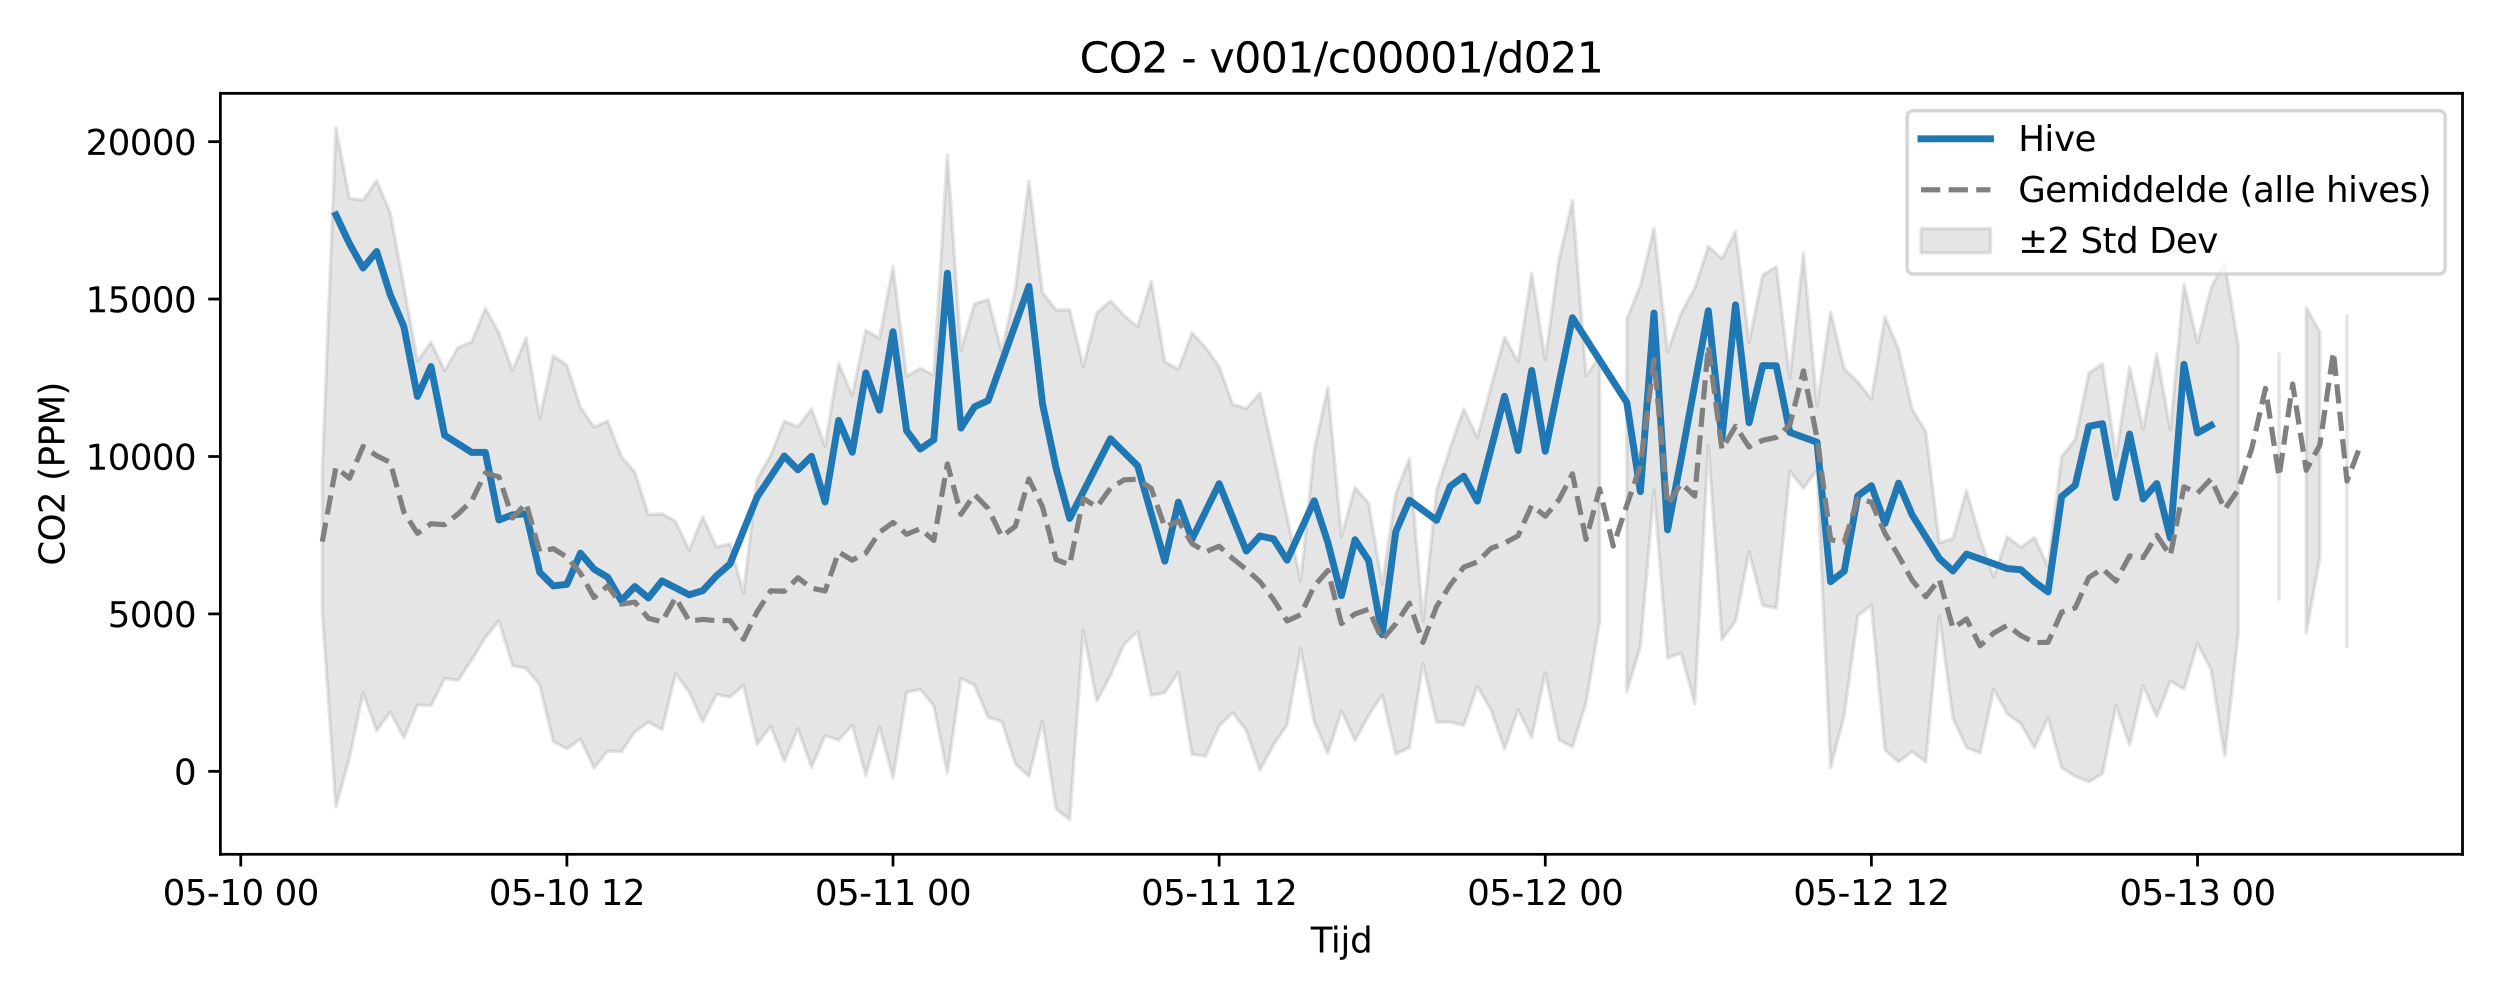 <?xml version="1.0" encoding="utf-8" standalone="no"?>
<!DOCTYPE svg PUBLIC "-//W3C//DTD SVG 1.1//EN"
  "http://www.w3.org/Graphics/SVG/1.1/DTD/svg11.dtd">
<svg xmlns:xlink="http://www.w3.org/1999/xlink" width="720pt" height="288pt" viewBox="0 0 720 288" xmlns="http://www.w3.org/2000/svg" version="1.1">
 <defs>
  <style type="text/css">*{stroke-linejoin: round; stroke-linecap: butt}</style>
 </defs>
 <g id="figure_1">
  <g id="patch_1">
   <path d="M 0 288 
L 720 288 
L 720 0 
L 0 0 
z
" style="fill: #ffffff"/>
  </g>
  <g id="axes_1">
   <g id="patch_2">
    <path d="M 63.47 246.04 
L 709.2 246.04 
L 709.2 26.88 
L 63.47 26.88 
z
" style="fill: #ffffff"/>
   </g>
   <g id="FillBetweenPolyCollection_1">
    <path d="M 92.821 135.432 
L 92.821 176.537 
L 96.735 232.361 
L 100.648 218.286 
L 104.562 199.471 
L 108.475 210.487 
L 112.389 205.017 
L 116.302 212.468 
L 120.216 203.106 
L 124.129 203.185 
L 128.043 195.447 
L 131.957 195.937 
L 135.87 189.976 
L 139.784 183.624 
L 143.697 178.768 
L 147.611 191.721 
L 151.524 192.463 
L 155.438 197.277 
L 159.351 213.544 
L 163.265 215.665 
L 167.178 212.857 
L 171.092 221.236 
L 175.005 216.265 
L 178.919 216.53 
L 182.832 210.839 
L 186.746 207.939 
L 190.659 210.115 
L 194.573 194.015 
L 198.486 199.264 
L 202.4 207.871 
L 206.313 200.01 
L 210.227 200.751 
L 214.14 197.375 
L 218.054 214.364 
L 221.967 209.163 
L 225.881 219.271 
L 229.794 209.851 
L 233.708 221.003 
L 237.621 211.886 
L 241.535 213.163 
L 245.448 208.86 
L 249.362 223.368 
L 253.275 209.249 
L 257.189 224.066 
L 261.103 199.365 
L 265.016 198.513 
L 268.93 203.251 
L 272.843 222.628 
L 276.757 195.365 
L 280.67 197.336 
L 284.584 206.604 
L 288.497 207.734 
L 292.411 219.959 
L 296.324 223.66 
L 300.238 207.626 
L 304.151 233.04 
L 308.065 236.078 
L 311.978 181.529 
L 315.892 201.931 
L 319.805 194.546 
L 323.719 185.602 
L 327.632 181.871 
L 331.546 200.253 
L 335.459 199.464 
L 339.373 193.571 
L 343.286 217.199 
L 347.2 217.785 
L 351.113 209.058 
L 355.027 205.268 
L 358.94 210.417 
L 362.854 221.758 
L 366.767 214.565 
L 370.681 208.74 
L 374.594 186.77 
L 378.508 207.835 
L 382.421 217.032 
L 386.335 204.704 
L 390.249 213.286 
L 394.162 206.048 
L 398.076 200.111 
L 401.989 217.102 
L 405.903 215.344 
L 409.816 191.087 
L 413.73 207.981 
L 417.643 207.966 
L 421.557 208.932 
L 425.47 197.657 
L 429.384 204.45 
L 433.297 215.707 
L 437.211 204.399 
L 441.124 212.35 
L 445.038 193.781 
L 448.951 213.014 
L 452.865 215.13 
L 456.778 202.403 
L 460.692 179.003 
L 460.692 102.608 
L 460.692 102.608 
L 456.778 108.29 
L 452.865 57.804 
L 448.951 74.961 
L 445.038 103.557 
L 441.124 78.692 
L 437.211 104.208 
L 433.297 97.157 
L 429.384 111.44 
L 425.47 126.029 
L 421.557 117.745 
L 417.643 129.04 
L 413.73 141.365 
L 409.816 178.916 
L 405.903 132.087 
L 401.989 142.21 
L 398.076 168.355 
L 394.162 144.908 
L 390.249 140.35 
L 386.335 154.51 
L 382.421 111.602 
L 378.508 129.672 
L 374.594 167.285 
L 370.681 148.924 
L 366.767 130.757 
L 362.854 113.226 
L 358.94 117.627 
L 355.027 116.474 
L 351.113 105.579 
L 347.2 100.092 
L 343.286 95.886 
L 339.373 106.397 
L 335.459 104.204 
L 331.546 81.051 
L 327.632 94.117 
L 323.719 90.829 
L 319.805 86.662 
L 315.892 90.097 
L 311.978 105.575 
L 308.065 89.247 
L 304.151 89.256 
L 300.238 84.273 
L 296.324 52.251 
L 292.411 83.271 
L 288.497 101.291 
L 284.584 86.315 
L 280.67 87.526 
L 276.757 100.869 
L 272.843 44.58 
L 268.93 108.055 
L 265.016 106.045 
L 261.103 108.369 
L 257.189 76.865 
L 253.275 97.435 
L 249.362 95.154 
L 245.448 113.8 
L 241.535 104.77 
L 237.621 128.516 
L 233.708 117.745 
L 229.794 122.935 
L 225.881 121.315 
L 221.967 131.121 
L 218.054 137.963 
L 214.14 170.825 
L 210.227 156.651 
L 206.313 157.519 
L 202.4 148.9 
L 198.486 158.468 
L 194.573 150.176 
L 190.659 147.989 
L 186.746 148.187 
L 182.832 135.977 
L 178.919 131.451 
L 175.005 121.26 
L 171.092 122.972 
L 167.178 117.28 
L 163.265 105.219 
L 159.351 102.502 
L 155.438 120.451 
L 151.524 97.367 
L 147.611 106.644 
L 143.697 95.911 
L 139.784 88.826 
L 135.87 98.461 
L 131.957 100.03 
L 128.043 106.748 
L 124.129 98.516 
L 120.216 104.077 
L 116.302 82.426 
L 112.389 61.318 
L 108.475 52.015 
L 104.562 57.677 
L 100.648 57.184 
L 96.735 36.842 
L 92.821 135.432 
z
" clip-path="url(#p4b338b435b)" style="fill: #808080; fill-opacity: 0.2; stroke: #808080; stroke-opacity: 0.2"/>
    <path d="M 468.519 91.883 
L 468.519 199.17 
L 472.432 186.19 
L 476.346 141.128 
L 480.259 189.466 
L 484.173 188.092 
L 488.086 202.714 
L 492 128.236 
L 495.913 184.241 
L 499.827 178.859 
L 503.74 158.918 
L 507.654 174.359 
L 511.567 175.163 
L 515.481 135.7 
L 519.395 140.617 
L 523.308 135.306 
L 527.222 221.06 
L 531.135 205.974 
L 535.049 177.373 
L 538.962 174.248 
L 542.876 215.972 
L 546.789 219.449 
L 550.703 216.434 
L 554.616 219.458 
L 558.53 177.274 
L 562.443 206.784 
L 566.357 215.268 
L 570.27 216.918 
L 574.184 198.437 
L 578.097 205.583 
L 582.011 208.447 
L 585.924 215.383 
L 589.838 206.713 
L 593.751 221.103 
L 597.665 223.587 
L 601.578 225.16 
L 605.492 222.8 
L 609.405 203.159 
L 613.319 214.531 
L 617.232 197.478 
L 621.146 206.378 
L 625.059 196.159 
L 628.973 198.486 
L 632.886 185.282 
L 636.8 192.944 
L 640.713 217.748 
L 644.627 182.376 
L 644.627 99.613 
L 644.627 99.613 
L 640.713 75.619 
L 636.8 82.856 
L 632.886 98.784 
L 628.973 81.936 
L 625.059 123.825 
L 621.146 101.941 
L 617.232 123.663 
L 613.319 105.7 
L 609.405 131.547 
L 605.492 104.805 
L 601.578 107.464 
L 597.665 126.578 
L 593.751 131.463 
L 589.838 163.251 
L 585.924 154.756 
L 582.011 157.642 
L 578.097 154.59 
L 574.184 166.172 
L 570.27 155.062 
L 566.357 141.248 
L 562.443 155.093 
L 558.53 156.343 
L 554.616 124.278 
L 550.703 117.84 
L 546.789 100.673 
L 542.876 91.236 
L 538.962 114.99 
L 535.049 109.968 
L 531.135 106.241 
L 527.222 89.832 
L 523.308 116.894 
L 519.395 73.014 
L 515.481 109.034 
L 511.567 76.786 
L 507.654 79.249 
L 503.74 98.541 
L 499.827 66.668 
L 495.913 74.526 
L 492 70.989 
L 488.086 83.025 
L 484.173 90.221 
L 480.259 101.326 
L 476.346 65.823 
L 472.432 82.231 
L 468.519 91.883 
z
" clip-path="url(#p4b338b435b)" style="fill: #808080; fill-opacity: 0.2; stroke: #808080; stroke-opacity: 0.2"/>
    <path d="M 656.368 101.974 
L 656.368 172.607 
L 656.368 101.974 
L 656.368 101.974 
z
" clip-path="url(#p4b338b435b)" style="fill: #808080; fill-opacity: 0.2; stroke: #808080; stroke-opacity: 0.2"/>
    <path d="M 664.195 88.59 
L 664.195 182.281 
L 668.108 160.676 
L 668.108 95.651 
L 668.108 95.651 
L 664.195 88.59 
z
" clip-path="url(#p4b338b435b)" style="fill: #808080; fill-opacity: 0.2; stroke: #808080; stroke-opacity: 0.2"/>
    <path d="M 675.935 90.957 
L 675.935 186.081 
L 675.935 90.957 
L 675.935 90.957 
z
" clip-path="url(#p4b338b435b)" style="fill: #808080; fill-opacity: 0.2; stroke: #808080; stroke-opacity: 0.2"/>
   </g>
   <g id="matplotlib.axis_1">
    <g id="xtick_1">
     <g id="line2d_1">
      <defs>
       <path id="m9935b5ecf4" d="M 0 0 
L 0 3.5 
" style="stroke: #000000; stroke-width: 0.8"/>
      </defs>
      <g>
       <use xlink:href="#m9935b5ecf4" x="69.34" y="246.04" style="stroke: #000000; stroke-width: 0.8"/>
      </g>
     </g>
     <g id="text_1">
      <!-- 05-10 00 -->
      <g transform="translate(46.86 260.638) scale(0.1 -0.1)">
       <defs>
        <path id="DejaVuSans-30" d="M 2034 4250 
Q 1547 4250 1301 3770 
Q 1056 3291 1056 2328 
Q 1056 1369 1301 889 
Q 1547 409 2034 409 
Q 2525 409 2770 889 
Q 3016 1369 3016 2328 
Q 3016 3291 2770 3770 
Q 2525 4250 2034 4250 
z
M 2034 4750 
Q 2819 4750 3233 4129 
Q 3647 3509 3647 2328 
Q 3647 1150 3233 529 
Q 2819 -91 2034 -91 
Q 1250 -91 836 529 
Q 422 1150 422 2328 
Q 422 3509 836 4129 
Q 1250 4750 2034 4750 
z
" transform="scale(0.016)"/>
        <path id="DejaVuSans-35" d="M 691 4666 
L 3169 4666 
L 3169 4134 
L 1269 4134 
L 1269 2991 
Q 1406 3038 1543 3061 
Q 1681 3084 1819 3084 
Q 2600 3084 3056 2656 
Q 3513 2228 3513 1497 
Q 3513 744 3044 326 
Q 2575 -91 1722 -91 
Q 1428 -91 1123 -41 
Q 819 9 494 109 
L 494 744 
Q 775 591 1075 516 
Q 1375 441 1709 441 
Q 2250 441 2565 725 
Q 2881 1009 2881 1497 
Q 2881 1984 2565 2268 
Q 2250 2553 1709 2553 
Q 1456 2553 1204 2497 
Q 953 2441 691 2322 
L 691 4666 
z
" transform="scale(0.016)"/>
        <path id="DejaVuSans-2d" d="M 313 2009 
L 1997 2009 
L 1997 1497 
L 313 1497 
L 313 2009 
z
" transform="scale(0.016)"/>
        <path id="DejaVuSans-31" d="M 794 531 
L 1825 531 
L 1825 4091 
L 703 3866 
L 703 4441 
L 1819 4666 
L 2450 4666 
L 2450 531 
L 3481 531 
L 3481 0 
L 794 0 
L 794 531 
z
" transform="scale(0.016)"/>
        <path id="DejaVuSans-20" transform="scale(0.016)"/>
       </defs>
       <use xlink:href="#DejaVuSans-30"/>
       <use xlink:href="#DejaVuSans-35" transform="translate(63.623 0)"/>
       <use xlink:href="#DejaVuSans-2d" transform="translate(127.246 0)"/>
       <use xlink:href="#DejaVuSans-31" transform="translate(163.33 0)"/>
       <use xlink:href="#DejaVuSans-30" transform="translate(226.953 0)"/>
       <use xlink:href="#DejaVuSans-20" transform="translate(290.576 0)"/>
       <use xlink:href="#DejaVuSans-30" transform="translate(322.363 0)"/>
       <use xlink:href="#DejaVuSans-30" transform="translate(385.986 0)"/>
      </g>
     </g>
    </g>
    <g id="xtick_2">
     <g id="line2d_2">
      <g>
       <use xlink:href="#m9935b5ecf4" x="163.265" y="246.04" style="stroke: #000000; stroke-width: 0.8"/>
      </g>
     </g>
     <g id="text_2">
      <!-- 05-10 12 -->
      <g transform="translate(140.784 260.638) scale(0.1 -0.1)">
       <defs>
        <path id="DejaVuSans-32" d="M 1228 531 
L 3431 531 
L 3431 0 
L 469 0 
L 469 531 
Q 828 903 1448 1529 
Q 2069 2156 2228 2338 
Q 2531 2678 2651 2914 
Q 2772 3150 2772 3378 
Q 2772 3750 2511 3984 
Q 2250 4219 1831 4219 
Q 1534 4219 1204 4116 
Q 875 4013 500 3803 
L 500 4441 
Q 881 4594 1212 4672 
Q 1544 4750 1819 4750 
Q 2544 4750 2975 4387 
Q 3406 4025 3406 3419 
Q 3406 3131 3298 2873 
Q 3191 2616 2906 2266 
Q 2828 2175 2409 1742 
Q 1991 1309 1228 531 
z
" transform="scale(0.016)"/>
       </defs>
       <use xlink:href="#DejaVuSans-30"/>
       <use xlink:href="#DejaVuSans-35" transform="translate(63.623 0)"/>
       <use xlink:href="#DejaVuSans-2d" transform="translate(127.246 0)"/>
       <use xlink:href="#DejaVuSans-31" transform="translate(163.33 0)"/>
       <use xlink:href="#DejaVuSans-30" transform="translate(226.953 0)"/>
       <use xlink:href="#DejaVuSans-20" transform="translate(290.576 0)"/>
       <use xlink:href="#DejaVuSans-31" transform="translate(322.363 0)"/>
       <use xlink:href="#DejaVuSans-32" transform="translate(385.986 0)"/>
      </g>
     </g>
    </g>
    <g id="xtick_3">
     <g id="line2d_3">
      <g>
       <use xlink:href="#m9935b5ecf4" x="257.189" y="246.04" style="stroke: #000000; stroke-width: 0.8"/>
      </g>
     </g>
     <g id="text_3">
      <!-- 05-11 00 -->
      <g transform="translate(234.709 260.638) scale(0.1 -0.1)">
       <use xlink:href="#DejaVuSans-30"/>
       <use xlink:href="#DejaVuSans-35" transform="translate(63.623 0)"/>
       <use xlink:href="#DejaVuSans-2d" transform="translate(127.246 0)"/>
       <use xlink:href="#DejaVuSans-31" transform="translate(163.33 0)"/>
       <use xlink:href="#DejaVuSans-31" transform="translate(226.953 0)"/>
       <use xlink:href="#DejaVuSans-20" transform="translate(290.576 0)"/>
       <use xlink:href="#DejaVuSans-30" transform="translate(322.363 0)"/>
       <use xlink:href="#DejaVuSans-30" transform="translate(385.986 0)"/>
      </g>
     </g>
    </g>
    <g id="xtick_4">
     <g id="line2d_4">
      <g>
       <use xlink:href="#m9935b5ecf4" x="351.113" y="246.04" style="stroke: #000000; stroke-width: 0.8"/>
      </g>
     </g>
     <g id="text_4">
      <!-- 05-11 12 -->
      <g transform="translate(328.633 260.638) scale(0.1 -0.1)">
       <use xlink:href="#DejaVuSans-30"/>
       <use xlink:href="#DejaVuSans-35" transform="translate(63.623 0)"/>
       <use xlink:href="#DejaVuSans-2d" transform="translate(127.246 0)"/>
       <use xlink:href="#DejaVuSans-31" transform="translate(163.33 0)"/>
       <use xlink:href="#DejaVuSans-31" transform="translate(226.953 0)"/>
       <use xlink:href="#DejaVuSans-20" transform="translate(290.576 0)"/>
       <use xlink:href="#DejaVuSans-31" transform="translate(322.363 0)"/>
       <use xlink:href="#DejaVuSans-32" transform="translate(385.986 0)"/>
      </g>
     </g>
    </g>
    <g id="xtick_5">
     <g id="line2d_5">
      <g>
       <use xlink:href="#m9935b5ecf4" x="445.038" y="246.04" style="stroke: #000000; stroke-width: 0.8"/>
      </g>
     </g>
     <g id="text_5">
      <!-- 05-12 00 -->
      <g transform="translate(422.557 260.638) scale(0.1 -0.1)">
       <use xlink:href="#DejaVuSans-30"/>
       <use xlink:href="#DejaVuSans-35" transform="translate(63.623 0)"/>
       <use xlink:href="#DejaVuSans-2d" transform="translate(127.246 0)"/>
       <use xlink:href="#DejaVuSans-31" transform="translate(163.33 0)"/>
       <use xlink:href="#DejaVuSans-32" transform="translate(226.953 0)"/>
       <use xlink:href="#DejaVuSans-20" transform="translate(290.576 0)"/>
       <use xlink:href="#DejaVuSans-30" transform="translate(322.363 0)"/>
       <use xlink:href="#DejaVuSans-30" transform="translate(385.986 0)"/>
      </g>
     </g>
    </g>
    <g id="xtick_6">
     <g id="line2d_6">
      <g>
       <use xlink:href="#m9935b5ecf4" x="538.962" y="246.04" style="stroke: #000000; stroke-width: 0.8"/>
      </g>
     </g>
     <g id="text_6">
      <!-- 05-12 12 -->
      <g transform="translate(516.482 260.638) scale(0.1 -0.1)">
       <use xlink:href="#DejaVuSans-30"/>
       <use xlink:href="#DejaVuSans-35" transform="translate(63.623 0)"/>
       <use xlink:href="#DejaVuSans-2d" transform="translate(127.246 0)"/>
       <use xlink:href="#DejaVuSans-31" transform="translate(163.33 0)"/>
       <use xlink:href="#DejaVuSans-32" transform="translate(226.953 0)"/>
       <use xlink:href="#DejaVuSans-20" transform="translate(290.576 0)"/>
       <use xlink:href="#DejaVuSans-31" transform="translate(322.363 0)"/>
       <use xlink:href="#DejaVuSans-32" transform="translate(385.986 0)"/>
      </g>
     </g>
    </g>
    <g id="xtick_7">
     <g id="line2d_7">
      <g>
       <use xlink:href="#m9935b5ecf4" x="632.886" y="246.04" style="stroke: #000000; stroke-width: 0.8"/>
      </g>
     </g>
     <g id="text_7">
      <!-- 05-13 00 -->
      <g transform="translate(610.406 260.638) scale(0.1 -0.1)">
       <defs>
        <path id="DejaVuSans-33" d="M 2597 2516 
Q 3050 2419 3304 2112 
Q 3559 1806 3559 1356 
Q 3559 666 3084 287 
Q 2609 -91 1734 -91 
Q 1441 -91 1130 -33 
Q 819 25 488 141 
L 488 750 
Q 750 597 1062 519 
Q 1375 441 1716 441 
Q 2309 441 2620 675 
Q 2931 909 2931 1356 
Q 2931 1769 2642 2001 
Q 2353 2234 1838 2234 
L 1294 2234 
L 1294 2753 
L 1863 2753 
Q 2328 2753 2575 2939 
Q 2822 3125 2822 3475 
Q 2822 3834 2567 4026 
Q 2313 4219 1838 4219 
Q 1578 4219 1281 4162 
Q 984 4106 628 3988 
L 628 4550 
Q 988 4650 1302 4700 
Q 1616 4750 1894 4750 
Q 2613 4750 3031 4423 
Q 3450 4097 3450 3541 
Q 3450 3153 3228 2886 
Q 3006 2619 2597 2516 
z
" transform="scale(0.016)"/>
       </defs>
       <use xlink:href="#DejaVuSans-30"/>
       <use xlink:href="#DejaVuSans-35" transform="translate(63.623 0)"/>
       <use xlink:href="#DejaVuSans-2d" transform="translate(127.246 0)"/>
       <use xlink:href="#DejaVuSans-31" transform="translate(163.33 0)"/>
       <use xlink:href="#DejaVuSans-33" transform="translate(226.953 0)"/>
       <use xlink:href="#DejaVuSans-20" transform="translate(290.576 0)"/>
       <use xlink:href="#DejaVuSans-30" transform="translate(322.363 0)"/>
       <use xlink:href="#DejaVuSans-30" transform="translate(385.986 0)"/>
      </g>
     </g>
    </g>
    <g id="text_8">
     <!-- Tijd -->
     <g transform="translate(377.485 274.317) scale(0.1 -0.1)">
      <defs>
       <path id="DejaVuSans-54" d="M -19 4666 
L 3928 4666 
L 3928 4134 
L 2272 4134 
L 2272 0 
L 1638 0 
L 1638 4134 
L -19 4134 
L -19 4666 
z
" transform="scale(0.016)"/>
       <path id="DejaVuSans-69" d="M 603 3500 
L 1178 3500 
L 1178 0 
L 603 0 
L 603 3500 
z
M 603 4863 
L 1178 4863 
L 1178 4134 
L 603 4134 
L 603 4863 
z
" transform="scale(0.016)"/>
       <path id="DejaVuSans-6a" d="M 603 3500 
L 1178 3500 
L 1178 -63 
Q 1178 -731 923 -1031 
Q 669 -1331 103 -1331 
L -116 -1331 
L -116 -844 
L 38 -844 
Q 366 -844 484 -692 
Q 603 -541 603 -63 
L 603 3500 
z
M 603 4863 
L 1178 4863 
L 1178 4134 
L 603 4134 
L 603 4863 
z
" transform="scale(0.016)"/>
       <path id="DejaVuSans-64" d="M 2906 2969 
L 2906 4863 
L 3481 4863 
L 3481 0 
L 2906 0 
L 2906 525 
Q 2725 213 2448 61 
Q 2172 -91 1784 -91 
Q 1150 -91 751 415 
Q 353 922 353 1747 
Q 353 2572 751 3078 
Q 1150 3584 1784 3584 
Q 2172 3584 2448 3432 
Q 2725 3281 2906 2969 
z
M 947 1747 
Q 947 1113 1208 752 
Q 1469 391 1925 391 
Q 2381 391 2643 752 
Q 2906 1113 2906 1747 
Q 2906 2381 2643 2742 
Q 2381 3103 1925 3103 
Q 1469 3103 1208 2742 
Q 947 2381 947 1747 
z
" transform="scale(0.016)"/>
      </defs>
      <use xlink:href="#DejaVuSans-54"/>
      <use xlink:href="#DejaVuSans-69" transform="translate(57.959 0)"/>
      <use xlink:href="#DejaVuSans-6a" transform="translate(85.742 0)"/>
      <use xlink:href="#DejaVuSans-64" transform="translate(113.525 0)"/>
     </g>
    </g>
   </g>
   <g id="matplotlib.axis_2">
    <g id="ytick_1">
     <g id="line2d_8">
      <defs>
       <path id="mc463abbfb0" d="M 0 0 
L -3.5 0 
" style="stroke: #000000; stroke-width: 0.8"/>
      </defs>
      <g>
       <use xlink:href="#mc463abbfb0" x="63.47" y="222.138" style="stroke: #000000; stroke-width: 0.8"/>
      </g>
     </g>
     <g id="text_9">
      <!-- 0 -->
      <g transform="translate(50.108 225.937) scale(0.1 -0.1)">
       <use xlink:href="#DejaVuSans-30"/>
      </g>
     </g>
    </g>
    <g id="ytick_2">
     <g id="line2d_9">
      <g>
       <use xlink:href="#mc463abbfb0" x="63.47" y="176.804" style="stroke: #000000; stroke-width: 0.8"/>
      </g>
     </g>
     <g id="text_10">
      <!-- 5000 -->
      <g transform="translate(31.02 180.604) scale(0.1 -0.1)">
       <use xlink:href="#DejaVuSans-35"/>
       <use xlink:href="#DejaVuSans-30" transform="translate(63.623 0)"/>
       <use xlink:href="#DejaVuSans-30" transform="translate(127.246 0)"/>
       <use xlink:href="#DejaVuSans-30" transform="translate(190.869 0)"/>
      </g>
     </g>
    </g>
    <g id="ytick_3">
     <g id="line2d_10">
      <g>
       <use xlink:href="#mc463abbfb0" x="63.47" y="131.471" style="stroke: #000000; stroke-width: 0.8"/>
      </g>
     </g>
     <g id="text_11">
      <!-- 10000 -->
      <g transform="translate(24.657 135.27) scale(0.1 -0.1)">
       <use xlink:href="#DejaVuSans-31"/>
       <use xlink:href="#DejaVuSans-30" transform="translate(63.623 0)"/>
       <use xlink:href="#DejaVuSans-30" transform="translate(127.246 0)"/>
       <use xlink:href="#DejaVuSans-30" transform="translate(190.869 0)"/>
       <use xlink:href="#DejaVuSans-30" transform="translate(254.492 0)"/>
      </g>
     </g>
    </g>
    <g id="ytick_4">
     <g id="line2d_11">
      <g>
       <use xlink:href="#mc463abbfb0" x="63.47" y="86.138" style="stroke: #000000; stroke-width: 0.8"/>
      </g>
     </g>
     <g id="text_12">
      <!-- 15000 -->
      <g transform="translate(24.657 89.937) scale(0.1 -0.1)">
       <use xlink:href="#DejaVuSans-31"/>
       <use xlink:href="#DejaVuSans-35" transform="translate(63.623 0)"/>
       <use xlink:href="#DejaVuSans-30" transform="translate(127.246 0)"/>
       <use xlink:href="#DejaVuSans-30" transform="translate(190.869 0)"/>
       <use xlink:href="#DejaVuSans-30" transform="translate(254.492 0)"/>
      </g>
     </g>
    </g>
    <g id="ytick_5">
     <g id="line2d_12">
      <g>
       <use xlink:href="#mc463abbfb0" x="63.47" y="40.805" style="stroke: #000000; stroke-width: 0.8"/>
      </g>
     </g>
     <g id="text_13">
      <!-- 20000 -->
      <g transform="translate(24.657 44.604) scale(0.1 -0.1)">
       <use xlink:href="#DejaVuSans-32"/>
       <use xlink:href="#DejaVuSans-30" transform="translate(63.623 0)"/>
       <use xlink:href="#DejaVuSans-30" transform="translate(127.246 0)"/>
       <use xlink:href="#DejaVuSans-30" transform="translate(190.869 0)"/>
       <use xlink:href="#DejaVuSans-30" transform="translate(254.492 0)"/>
      </g>
     </g>
    </g>
    <g id="text_14">
     <!-- CO2 (PPM) -->
     <g transform="translate(18.578 162.903) rotate(-90) scale(0.1 -0.1)">
      <defs>
       <path id="DejaVuSans-43" d="M 4122 4306 
L 4122 3641 
Q 3803 3938 3442 4084 
Q 3081 4231 2675 4231 
Q 1875 4231 1450 3742 
Q 1025 3253 1025 2328 
Q 1025 1406 1450 917 
Q 1875 428 2675 428 
Q 3081 428 3442 575 
Q 3803 722 4122 1019 
L 4122 359 
Q 3791 134 3420 21 
Q 3050 -91 2638 -91 
Q 1578 -91 968 557 
Q 359 1206 359 2328 
Q 359 3453 968 4101 
Q 1578 4750 2638 4750 
Q 3056 4750 3426 4639 
Q 3797 4528 4122 4306 
z
" transform="scale(0.016)"/>
       <path id="DejaVuSans-4f" d="M 2522 4238 
Q 1834 4238 1429 3725 
Q 1025 3213 1025 2328 
Q 1025 1447 1429 934 
Q 1834 422 2522 422 
Q 3209 422 3611 934 
Q 4013 1447 4013 2328 
Q 4013 3213 3611 3725 
Q 3209 4238 2522 4238 
z
M 2522 4750 
Q 3503 4750 4090 4092 
Q 4678 3434 4678 2328 
Q 4678 1225 4090 567 
Q 3503 -91 2522 -91 
Q 1538 -91 948 565 
Q 359 1222 359 2328 
Q 359 3434 948 4092 
Q 1538 4750 2522 4750 
z
" transform="scale(0.016)"/>
       <path id="DejaVuSans-28" d="M 1984 4856 
Q 1566 4138 1362 3434 
Q 1159 2731 1159 2009 
Q 1159 1288 1364 580 
Q 1569 -128 1984 -844 
L 1484 -844 
Q 1016 -109 783 600 
Q 550 1309 550 2009 
Q 550 2706 781 3412 
Q 1013 4119 1484 4856 
L 1984 4856 
z
" transform="scale(0.016)"/>
       <path id="DejaVuSans-50" d="M 1259 4147 
L 1259 2394 
L 2053 2394 
Q 2494 2394 2734 2622 
Q 2975 2850 2975 3272 
Q 2975 3691 2734 3919 
Q 2494 4147 2053 4147 
L 1259 4147 
z
M 628 4666 
L 2053 4666 
Q 2838 4666 3239 4311 
Q 3641 3956 3641 3272 
Q 3641 2581 3239 2228 
Q 2838 1875 2053 1875 
L 1259 1875 
L 1259 0 
L 628 0 
L 628 4666 
z
" transform="scale(0.016)"/>
       <path id="DejaVuSans-4d" d="M 628 4666 
L 1569 4666 
L 2759 1491 
L 3956 4666 
L 4897 4666 
L 4897 0 
L 4281 0 
L 4281 4097 
L 3078 897 
L 2444 897 
L 1241 4097 
L 1241 0 
L 628 0 
L 628 4666 
z
" transform="scale(0.016)"/>
       <path id="DejaVuSans-29" d="M 513 4856 
L 1013 4856 
Q 1481 4119 1714 3412 
Q 1947 2706 1947 2009 
Q 1947 1309 1714 600 
Q 1481 -109 1013 -844 
L 513 -844 
Q 928 -128 1133 580 
Q 1338 1288 1338 2009 
Q 1338 2731 1133 3434 
Q 928 4138 513 4856 
z
" transform="scale(0.016)"/>
      </defs>
      <use xlink:href="#DejaVuSans-43"/>
      <use xlink:href="#DejaVuSans-4f" transform="translate(69.824 0)"/>
      <use xlink:href="#DejaVuSans-32" transform="translate(148.535 0)"/>
      <use xlink:href="#DejaVuSans-20" transform="translate(212.158 0)"/>
      <use xlink:href="#DejaVuSans-28" transform="translate(243.945 0)"/>
      <use xlink:href="#DejaVuSans-50" transform="translate(282.959 0)"/>
      <use xlink:href="#DejaVuSans-50" transform="translate(343.262 0)"/>
      <use xlink:href="#DejaVuSans-4d" transform="translate(403.564 0)"/>
      <use xlink:href="#DejaVuSans-29" transform="translate(489.844 0)"/>
     </g>
    </g>
   </g>
   <g id="line2d_13">
    <path d="M 96.735 61.903 
L 100.648 70.181 
L 104.562 77.18 
L 108.475 72.447 
L 112.389 84.896 
L 116.302 94.021 
L 120.216 114.163 
L 124.129 105.577 
L 128.043 125.351 
L 135.87 130.302 
L 139.784 130.283 
L 143.697 149.754 
L 147.611 148.276 
L 151.524 147.982 
L 155.438 164.821 
L 159.351 168.744 
L 163.265 168.282 
L 167.178 159.315 
L 171.092 163.93 
L 175.005 166.246 
L 178.919 172.978 
L 182.832 168.925 
L 186.746 172.203 
L 190.659 167.293 
L 198.486 171.301 
L 202.4 170.104 
L 206.313 165.847 
L 210.227 162.452 
L 218.054 143.098 
L 221.967 137.265 
L 225.881 131.335 
L 229.794 135.306 
L 233.708 131.423 
L 237.621 144.563 
L 241.535 121.087 
L 245.448 130.241 
L 249.362 107.405 
L 253.275 118.137 
L 257.189 95.537 
L 261.103 124.049 
L 265.016 129.328 
L 268.93 126.645 
L 272.843 78.685 
L 276.757 123.284 
L 280.67 117.159 
L 284.584 115.351 
L 296.324 82.484 
L 300.238 116.257 
L 304.151 134.83 
L 308.065 149.287 
L 319.805 126.38 
L 327.632 134.15 
L 335.459 161.609 
L 339.373 144.618 
L 343.286 155.303 
L 351.113 139.318 
L 355.027 149.097 
L 358.94 158.707 
L 362.854 154.373 
L 366.767 155.189 
L 370.681 161.331 
L 378.508 144.228 
L 382.421 156.228 
L 386.335 171.537 
L 390.249 155.434 
L 394.162 161.409 
L 398.076 182.797 
L 401.989 153.086 
L 405.903 144.047 
L 413.73 149.849 
L 417.643 140.069 
L 421.557 137.165 
L 425.47 144.3 
L 429.384 129.455 
L 433.297 114.145 
L 437.211 129.755 
L 441.124 106.704 
L 445.038 129.948 
L 448.951 110.573 
L 452.865 91.514 
L 468.519 115.895 
L 472.432 141.58 
L 476.346 90.164 
L 480.259 152.596 
L 484.173 132.128 
L 492 89.493 
L 495.913 126.276 
L 499.827 87.797 
L 503.74 121.738 
L 507.654 105.278 
L 511.567 105.359 
L 515.481 124.526 
L 523.308 127.355 
L 527.222 167.529 
L 531.135 164.483 
L 535.049 142.804 
L 538.962 139.899 
L 542.876 150.72 
L 546.789 139.148 
L 550.703 148.308 
L 558.53 160.856 
L 562.443 164.431 
L 566.357 159.575 
L 578.097 163.748 
L 582.011 164.075 
L 585.924 167.572 
L 589.838 170.467 
L 593.751 142.977 
L 597.665 139.773 
L 601.578 122.767 
L 605.492 122.015 
L 609.405 143.291 
L 613.319 125.01 
L 617.232 143.705 
L 621.146 139.284 
L 625.059 154.936 
L 628.973 104.93 
L 632.886 124.677 
L 636.8 122.504 
" clip-path="url(#p4b338b435b)" style="fill: none; stroke: #1f77b4; stroke-width: 2; stroke-linecap: square"/>
   </g>
   <g id="line2d_14">
    <path d="M 92.821 155.984 
L 96.735 134.601 
L 100.648 137.735 
L 104.562 128.574 
L 108.475 131.251 
L 112.389 133.168 
L 116.302 147.447 
L 120.216 153.591 
L 124.129 150.85 
L 128.043 151.097 
L 131.957 147.984 
L 135.87 144.219 
L 139.784 136.225 
L 143.697 137.34 
L 147.611 149.183 
L 151.524 144.915 
L 155.438 158.864 
L 159.351 158.023 
L 163.265 160.442 
L 167.178 165.069 
L 171.092 172.104 
L 175.005 168.763 
L 178.919 173.99 
L 182.832 173.408 
L 186.746 178.063 
L 190.659 179.052 
L 194.573 172.095 
L 198.486 178.866 
L 202.4 178.386 
L 206.313 178.765 
L 210.227 178.701 
L 214.14 184.1 
L 218.054 176.164 
L 221.967 170.142 
L 225.881 170.293 
L 229.794 166.393 
L 233.708 169.374 
L 237.621 170.201 
L 241.535 158.967 
L 245.448 161.33 
L 249.362 159.261 
L 253.275 153.342 
L 257.189 150.466 
L 261.103 153.867 
L 265.016 152.279 
L 268.93 155.653 
L 272.843 133.604 
L 276.757 148.117 
L 280.67 142.431 
L 284.584 146.46 
L 288.497 154.513 
L 292.411 151.615 
L 296.324 137.956 
L 300.238 145.95 
L 304.151 161.148 
L 308.065 162.663 
L 311.978 143.552 
L 315.892 146.014 
L 319.805 140.604 
L 323.719 138.215 
L 327.632 137.994 
L 331.546 140.652 
L 335.459 151.834 
L 339.373 149.984 
L 343.286 156.542 
L 347.2 158.939 
L 351.113 157.319 
L 355.027 160.871 
L 358.94 164.022 
L 362.854 167.492 
L 366.767 172.661 
L 370.681 178.832 
L 374.594 177.027 
L 378.508 168.754 
L 382.421 164.317 
L 386.335 179.607 
L 390.249 176.818 
L 394.162 175.478 
L 398.076 184.233 
L 401.989 179.656 
L 405.903 173.716 
L 409.816 185.002 
L 413.73 174.673 
L 417.643 168.503 
L 421.557 163.338 
L 425.47 161.843 
L 429.384 157.945 
L 433.297 156.432 
L 437.211 154.303 
L 441.124 145.521 
L 445.038 148.669 
L 448.951 143.988 
L 452.865 136.467 
L 456.778 155.347 
L 460.692 140.805 
L 464.605 157.266 
L 468.519 145.527 
L 472.432 134.211 
L 476.346 103.476 
L 480.259 145.396 
L 484.173 139.156 
L 488.086 142.869 
L 492 99.612 
L 495.913 129.384 
L 499.827 122.763 
L 503.74 128.73 
L 507.654 126.804 
L 511.567 125.974 
L 515.481 122.367 
L 519.395 106.816 
L 523.308 126.1 
L 527.222 155.446 
L 531.135 156.107 
L 535.049 143.67 
L 538.962 144.619 
L 542.876 153.604 
L 546.789 160.061 
L 550.703 167.137 
L 554.616 171.868 
L 558.53 166.808 
L 562.443 180.938 
L 566.357 178.258 
L 570.27 185.99 
L 574.184 182.305 
L 578.097 180.087 
L 582.011 183.044 
L 585.924 185.069 
L 589.838 184.982 
L 593.751 176.283 
L 597.665 175.082 
L 601.578 166.312 
L 605.492 163.803 
L 609.405 167.353 
L 613.319 160.116 
L 617.232 160.571 
L 621.146 154.16 
L 625.059 159.992 
L 628.973 140.211 
L 632.886 142.033 
L 636.8 137.9 
L 640.713 146.683 
L 644.627 140.994 
L 648.541 129.041 
L 652.454 111.863 
L 656.368 137.29 
L 660.281 110.618 
L 664.195 135.436 
L 668.108 128.163 
L 672.022 101.364 
L 675.935 138.519 
L 679.849 128.201 
L 679.849 128.201 
" clip-path="url(#p4b338b435b)" style="fill: none; stroke-dasharray: 5.55,2.4; stroke-dashoffset: 0; stroke: #808080; stroke-width: 1.5"/>
   </g>
   <g id="patch_3">
    <path d="M 63.47 246.04 
L 63.47 26.88 
" style="fill: none; stroke: #000000; stroke-width: 0.8; stroke-linejoin: miter; stroke-linecap: square"/>
   </g>
   <g id="patch_4">
    <path d="M 709.2 246.04 
L 709.2 26.88 
" style="fill: none; stroke: #000000; stroke-width: 0.8; stroke-linejoin: miter; stroke-linecap: square"/>
   </g>
   <g id="patch_5">
    <path d="M 63.47 246.04 
L 709.2 246.04 
" style="fill: none; stroke: #000000; stroke-width: 0.8; stroke-linejoin: miter; stroke-linecap: square"/>
   </g>
   <g id="patch_6">
    <path d="M 63.47 26.88 
L 709.2 26.88 
" style="fill: none; stroke: #000000; stroke-width: 0.8; stroke-linejoin: miter; stroke-linecap: square"/>
   </g>
   <g id="text_15">
    <!-- CO2 - v001/c00001/d021 -->
    <g transform="translate(310.932 20.88) scale(0.12 -0.12)">
     <defs>
      <path id="DejaVuSans-76" d="M 191 3500 
L 800 3500 
L 1894 563 
L 2988 3500 
L 3597 3500 
L 2284 0 
L 1503 0 
L 191 3500 
z
" transform="scale(0.016)"/>
      <path id="DejaVuSans-2f" d="M 1625 4666 
L 2156 4666 
L 531 -594 
L 0 -594 
L 1625 4666 
z
" transform="scale(0.016)"/>
      <path id="DejaVuSans-63" d="M 3122 3366 
L 3122 2828 
Q 2878 2963 2633 3030 
Q 2388 3097 2138 3097 
Q 1578 3097 1268 2742 
Q 959 2388 959 1747 
Q 959 1106 1268 751 
Q 1578 397 2138 397 
Q 2388 397 2633 464 
Q 2878 531 3122 666 
L 3122 134 
Q 2881 22 2623 -34 
Q 2366 -91 2075 -91 
Q 1284 -91 818 406 
Q 353 903 353 1747 
Q 353 2603 823 3093 
Q 1294 3584 2113 3584 
Q 2378 3584 2631 3529 
Q 2884 3475 3122 3366 
z
" transform="scale(0.016)"/>
     </defs>
     <use xlink:href="#DejaVuSans-43"/>
     <use xlink:href="#DejaVuSans-4f" transform="translate(69.824 0)"/>
     <use xlink:href="#DejaVuSans-32" transform="translate(148.535 0)"/>
     <use xlink:href="#DejaVuSans-20" transform="translate(212.158 0)"/>
     <use xlink:href="#DejaVuSans-2d" transform="translate(243.945 0)"/>
     <use xlink:href="#DejaVuSans-20" transform="translate(280.029 0)"/>
     <use xlink:href="#DejaVuSans-76" transform="translate(311.816 0)"/>
     <use xlink:href="#DejaVuSans-30" transform="translate(370.996 0)"/>
     <use xlink:href="#DejaVuSans-30" transform="translate(434.619 0)"/>
     <use xlink:href="#DejaVuSans-31" transform="translate(498.242 0)"/>
     <use xlink:href="#DejaVuSans-2f" transform="translate(561.865 0)"/>
     <use xlink:href="#DejaVuSans-63" transform="translate(595.557 0)"/>
     <use xlink:href="#DejaVuSans-30" transform="translate(650.537 0)"/>
     <use xlink:href="#DejaVuSans-30" transform="translate(714.16 0)"/>
     <use xlink:href="#DejaVuSans-30" transform="translate(777.783 0)"/>
     <use xlink:href="#DejaVuSans-30" transform="translate(841.406 0)"/>
     <use xlink:href="#DejaVuSans-31" transform="translate(905.029 0)"/>
     <use xlink:href="#DejaVuSans-2f" transform="translate(968.652 0)"/>
     <use xlink:href="#DejaVuSans-64" transform="translate(1002.344 0)"/>
     <use xlink:href="#DejaVuSans-30" transform="translate(1065.82 0)"/>
     <use xlink:href="#DejaVuSans-32" transform="translate(1129.443 0)"/>
     <use xlink:href="#DejaVuSans-31" transform="translate(1193.066 0)"/>
    </g>
   </g>
   <g id="legend_1">
    <g id="patch_7">
     <path d="M 551.256 78.914 
L 702.2 78.914 
Q 704.2 78.914 704.2 76.914 
L 704.2 33.88 
Q 704.2 31.88 702.2 31.88 
L 551.256 31.88 
Q 549.256 31.88 549.256 33.88 
L 549.256 76.914 
Q 549.256 78.914 551.256 78.914 
z
" style="fill: #ffffff; opacity: 0.8; stroke: #cccccc; stroke-linejoin: miter"/>
    </g>
    <g id="line2d_15">
     <path d="M 553.256 39.978 
L 563.256 39.978 
L 573.256 39.978 
" style="fill: none; stroke: #1f77b4; stroke-width: 2; stroke-linecap: square"/>
    </g>
    <g id="text_16">
     <!-- Hive -->
     <g transform="translate(581.256 43.478) scale(0.1 -0.1)">
      <defs>
       <path id="DejaVuSans-48" d="M 628 4666 
L 1259 4666 
L 1259 2753 
L 3553 2753 
L 3553 4666 
L 4184 4666 
L 4184 0 
L 3553 0 
L 3553 2222 
L 1259 2222 
L 1259 0 
L 628 0 
L 628 4666 
z
" transform="scale(0.016)"/>
       <path id="DejaVuSans-65" d="M 3597 1894 
L 3597 1613 
L 953 1613 
Q 991 1019 1311 708 
Q 1631 397 2203 397 
Q 2534 397 2845 478 
Q 3156 559 3463 722 
L 3463 178 
Q 3153 47 2828 -22 
Q 2503 -91 2169 -91 
Q 1331 -91 842 396 
Q 353 884 353 1716 
Q 353 2575 817 3079 
Q 1281 3584 2069 3584 
Q 2775 3584 3186 3129 
Q 3597 2675 3597 1894 
z
M 3022 2063 
Q 3016 2534 2758 2815 
Q 2500 3097 2075 3097 
Q 1594 3097 1305 2825 
Q 1016 2553 972 2059 
L 3022 2063 
z
" transform="scale(0.016)"/>
      </defs>
      <use xlink:href="#DejaVuSans-48"/>
      <use xlink:href="#DejaVuSans-69" transform="translate(75.195 0)"/>
      <use xlink:href="#DejaVuSans-76" transform="translate(102.979 0)"/>
      <use xlink:href="#DejaVuSans-65" transform="translate(162.158 0)"/>
     </g>
    </g>
    <g id="line2d_16">
     <path d="M 553.256 54.657 
L 563.256 54.657 
L 573.256 54.657 
" style="fill: none; stroke-dasharray: 5.55,2.4; stroke-dashoffset: 0; stroke: #808080; stroke-width: 1.5"/>
    </g>
    <g id="text_17">
     <!-- Gemiddelde (alle hives) -->
     <g transform="translate(581.256 58.157) scale(0.1 -0.1)">
      <defs>
       <path id="DejaVuSans-47" d="M 3809 666 
L 3809 1919 
L 2778 1919 
L 2778 2438 
L 4434 2438 
L 4434 434 
Q 4069 175 3628 42 
Q 3188 -91 2688 -91 
Q 1594 -91 976 548 
Q 359 1188 359 2328 
Q 359 3472 976 4111 
Q 1594 4750 2688 4750 
Q 3144 4750 3555 4637 
Q 3966 4525 4313 4306 
L 4313 3634 
Q 3963 3931 3569 4081 
Q 3175 4231 2741 4231 
Q 1884 4231 1454 3753 
Q 1025 3275 1025 2328 
Q 1025 1384 1454 906 
Q 1884 428 2741 428 
Q 3075 428 3337 486 
Q 3600 544 3809 666 
z
" transform="scale(0.016)"/>
       <path id="DejaVuSans-6d" d="M 3328 2828 
Q 3544 3216 3844 3400 
Q 4144 3584 4550 3584 
Q 5097 3584 5394 3201 
Q 5691 2819 5691 2113 
L 5691 0 
L 5113 0 
L 5113 2094 
Q 5113 2597 4934 2840 
Q 4756 3084 4391 3084 
Q 3944 3084 3684 2787 
Q 3425 2491 3425 1978 
L 3425 0 
L 2847 0 
L 2847 2094 
Q 2847 2600 2669 2842 
Q 2491 3084 2119 3084 
Q 1678 3084 1418 2786 
Q 1159 2488 1159 1978 
L 1159 0 
L 581 0 
L 581 3500 
L 1159 3500 
L 1159 2956 
Q 1356 3278 1631 3431 
Q 1906 3584 2284 3584 
Q 2666 3584 2933 3390 
Q 3200 3197 3328 2828 
z
" transform="scale(0.016)"/>
       <path id="DejaVuSans-6c" d="M 603 4863 
L 1178 4863 
L 1178 0 
L 603 0 
L 603 4863 
z
" transform="scale(0.016)"/>
       <path id="DejaVuSans-61" d="M 2194 1759 
Q 1497 1759 1228 1600 
Q 959 1441 959 1056 
Q 959 750 1161 570 
Q 1363 391 1709 391 
Q 2188 391 2477 730 
Q 2766 1069 2766 1631 
L 2766 1759 
L 2194 1759 
z
M 3341 1997 
L 3341 0 
L 2766 0 
L 2766 531 
Q 2569 213 2275 61 
Q 1981 -91 1556 -91 
Q 1019 -91 701 211 
Q 384 513 384 1019 
Q 384 1609 779 1909 
Q 1175 2209 1959 2209 
L 2766 2209 
L 2766 2266 
Q 2766 2663 2505 2880 
Q 2244 3097 1772 3097 
Q 1472 3097 1187 3025 
Q 903 2953 641 2809 
L 641 3341 
Q 956 3463 1253 3523 
Q 1550 3584 1831 3584 
Q 2591 3584 2966 3190 
Q 3341 2797 3341 1997 
z
" transform="scale(0.016)"/>
       <path id="DejaVuSans-68" d="M 3513 2113 
L 3513 0 
L 2938 0 
L 2938 2094 
Q 2938 2591 2744 2837 
Q 2550 3084 2163 3084 
Q 1697 3084 1428 2787 
Q 1159 2491 1159 1978 
L 1159 0 
L 581 0 
L 581 4863 
L 1159 4863 
L 1159 2956 
Q 1366 3272 1645 3428 
Q 1925 3584 2291 3584 
Q 2894 3584 3203 3211 
Q 3513 2838 3513 2113 
z
" transform="scale(0.016)"/>
       <path id="DejaVuSans-73" d="M 2834 3397 
L 2834 2853 
Q 2591 2978 2328 3040 
Q 2066 3103 1784 3103 
Q 1356 3103 1142 2972 
Q 928 2841 928 2578 
Q 928 2378 1081 2264 
Q 1234 2150 1697 2047 
L 1894 2003 
Q 2506 1872 2764 1633 
Q 3022 1394 3022 966 
Q 3022 478 2636 193 
Q 2250 -91 1575 -91 
Q 1294 -91 989 -36 
Q 684 19 347 128 
L 347 722 
Q 666 556 975 473 
Q 1284 391 1588 391 
Q 1994 391 2212 530 
Q 2431 669 2431 922 
Q 2431 1156 2273 1281 
Q 2116 1406 1581 1522 
L 1381 1569 
Q 847 1681 609 1914 
Q 372 2147 372 2553 
Q 372 3047 722 3315 
Q 1072 3584 1716 3584 
Q 2034 3584 2315 3537 
Q 2597 3491 2834 3397 
z
" transform="scale(0.016)"/>
      </defs>
      <use xlink:href="#DejaVuSans-47"/>
      <use xlink:href="#DejaVuSans-65" transform="translate(77.49 0)"/>
      <use xlink:href="#DejaVuSans-6d" transform="translate(139.014 0)"/>
      <use xlink:href="#DejaVuSans-69" transform="translate(236.426 0)"/>
      <use xlink:href="#DejaVuSans-64" transform="translate(264.209 0)"/>
      <use xlink:href="#DejaVuSans-64" transform="translate(327.686 0)"/>
      <use xlink:href="#DejaVuSans-65" transform="translate(391.162 0)"/>
      <use xlink:href="#DejaVuSans-6c" transform="translate(452.686 0)"/>
      <use xlink:href="#DejaVuSans-64" transform="translate(480.469 0)"/>
      <use xlink:href="#DejaVuSans-65" transform="translate(543.945 0)"/>
      <use xlink:href="#DejaVuSans-20" transform="translate(605.469 0)"/>
      <use xlink:href="#DejaVuSans-28" transform="translate(637.256 0)"/>
      <use xlink:href="#DejaVuSans-61" transform="translate(676.27 0)"/>
      <use xlink:href="#DejaVuSans-6c" transform="translate(737.549 0)"/>
      <use xlink:href="#DejaVuSans-6c" transform="translate(765.332 0)"/>
      <use xlink:href="#DejaVuSans-65" transform="translate(793.115 0)"/>
      <use xlink:href="#DejaVuSans-20" transform="translate(854.639 0)"/>
      <use xlink:href="#DejaVuSans-68" transform="translate(886.426 0)"/>
      <use xlink:href="#DejaVuSans-69" transform="translate(949.805 0)"/>
      <use xlink:href="#DejaVuSans-76" transform="translate(977.588 0)"/>
      <use xlink:href="#DejaVuSans-65" transform="translate(1036.768 0)"/>
      <use xlink:href="#DejaVuSans-73" transform="translate(1098.291 0)"/>
      <use xlink:href="#DejaVuSans-29" transform="translate(1150.391 0)"/>
     </g>
    </g>
    <g id="patch_8">
     <path d="M 553.256 72.835 
L 573.256 72.835 
L 573.256 65.835 
L 553.256 65.835 
z
" style="fill: #808080; fill-opacity: 0.2; stroke: #808080; stroke-opacity: 0.2; stroke-linejoin: miter"/>
    </g>
    <g id="text_18">
     <!-- ±2 Std Dev -->
     <g transform="translate(581.256 72.835) scale(0.1 -0.1)">
      <defs>
       <path id="DejaVuSans-b1" d="M 2944 4013 
L 2944 2803 
L 4684 2803 
L 4684 2272 
L 2944 2272 
L 2944 1063 
L 2419 1063 
L 2419 2272 
L 678 2272 
L 678 2803 
L 2419 2803 
L 2419 4013 
L 2944 4013 
z
M 678 531 
L 4684 531 
L 4684 0 
L 678 0 
L 678 531 
z
" transform="scale(0.016)"/>
       <path id="DejaVuSans-53" d="M 3425 4513 
L 3425 3897 
Q 3066 4069 2747 4153 
Q 2428 4238 2131 4238 
Q 1616 4238 1336 4038 
Q 1056 3838 1056 3469 
Q 1056 3159 1242 3001 
Q 1428 2844 1947 2747 
L 2328 2669 
Q 3034 2534 3370 2195 
Q 3706 1856 3706 1288 
Q 3706 609 3251 259 
Q 2797 -91 1919 -91 
Q 1588 -91 1214 -16 
Q 841 59 441 206 
L 441 856 
Q 825 641 1194 531 
Q 1563 422 1919 422 
Q 2459 422 2753 634 
Q 3047 847 3047 1241 
Q 3047 1584 2836 1778 
Q 2625 1972 2144 2069 
L 1759 2144 
Q 1053 2284 737 2584 
Q 422 2884 422 3419 
Q 422 4038 858 4394 
Q 1294 4750 2059 4750 
Q 2388 4750 2728 4690 
Q 3069 4631 3425 4513 
z
" transform="scale(0.016)"/>
       <path id="DejaVuSans-74" d="M 1172 4494 
L 1172 3500 
L 2356 3500 
L 2356 3053 
L 1172 3053 
L 1172 1153 
Q 1172 725 1289 603 
Q 1406 481 1766 481 
L 2356 481 
L 2356 0 
L 1766 0 
Q 1100 0 847 248 
Q 594 497 594 1153 
L 594 3053 
L 172 3053 
L 172 3500 
L 594 3500 
L 594 4494 
L 1172 4494 
z
" transform="scale(0.016)"/>
       <path id="DejaVuSans-44" d="M 1259 4147 
L 1259 519 
L 2022 519 
Q 2988 519 3436 956 
Q 3884 1394 3884 2338 
Q 3884 3275 3436 3711 
Q 2988 4147 2022 4147 
L 1259 4147 
z
M 628 4666 
L 1925 4666 
Q 3281 4666 3915 4102 
Q 4550 3538 4550 2338 
Q 4550 1131 3912 565 
Q 3275 0 1925 0 
L 628 0 
L 628 4666 
z
" transform="scale(0.016)"/>
      </defs>
      <use xlink:href="#DejaVuSans-b1"/>
      <use xlink:href="#DejaVuSans-32" transform="translate(83.789 0)"/>
      <use xlink:href="#DejaVuSans-20" transform="translate(147.412 0)"/>
      <use xlink:href="#DejaVuSans-53" transform="translate(179.199 0)"/>
      <use xlink:href="#DejaVuSans-74" transform="translate(242.676 0)"/>
      <use xlink:href="#DejaVuSans-64" transform="translate(281.885 0)"/>
      <use xlink:href="#DejaVuSans-20" transform="translate(345.361 0)"/>
      <use xlink:href="#DejaVuSans-44" transform="translate(377.148 0)"/>
      <use xlink:href="#DejaVuSans-65" transform="translate(454.15 0)"/>
      <use xlink:href="#DejaVuSans-76" transform="translate(515.674 0)"/>
     </g>
    </g>
   </g>
  </g>
 </g>
 <defs>
  <clipPath id="p4b338b435b">
   <rect x="63.47" y="26.88" width="645.73" height="219.16"/>
  </clipPath>
 </defs>
</svg>
